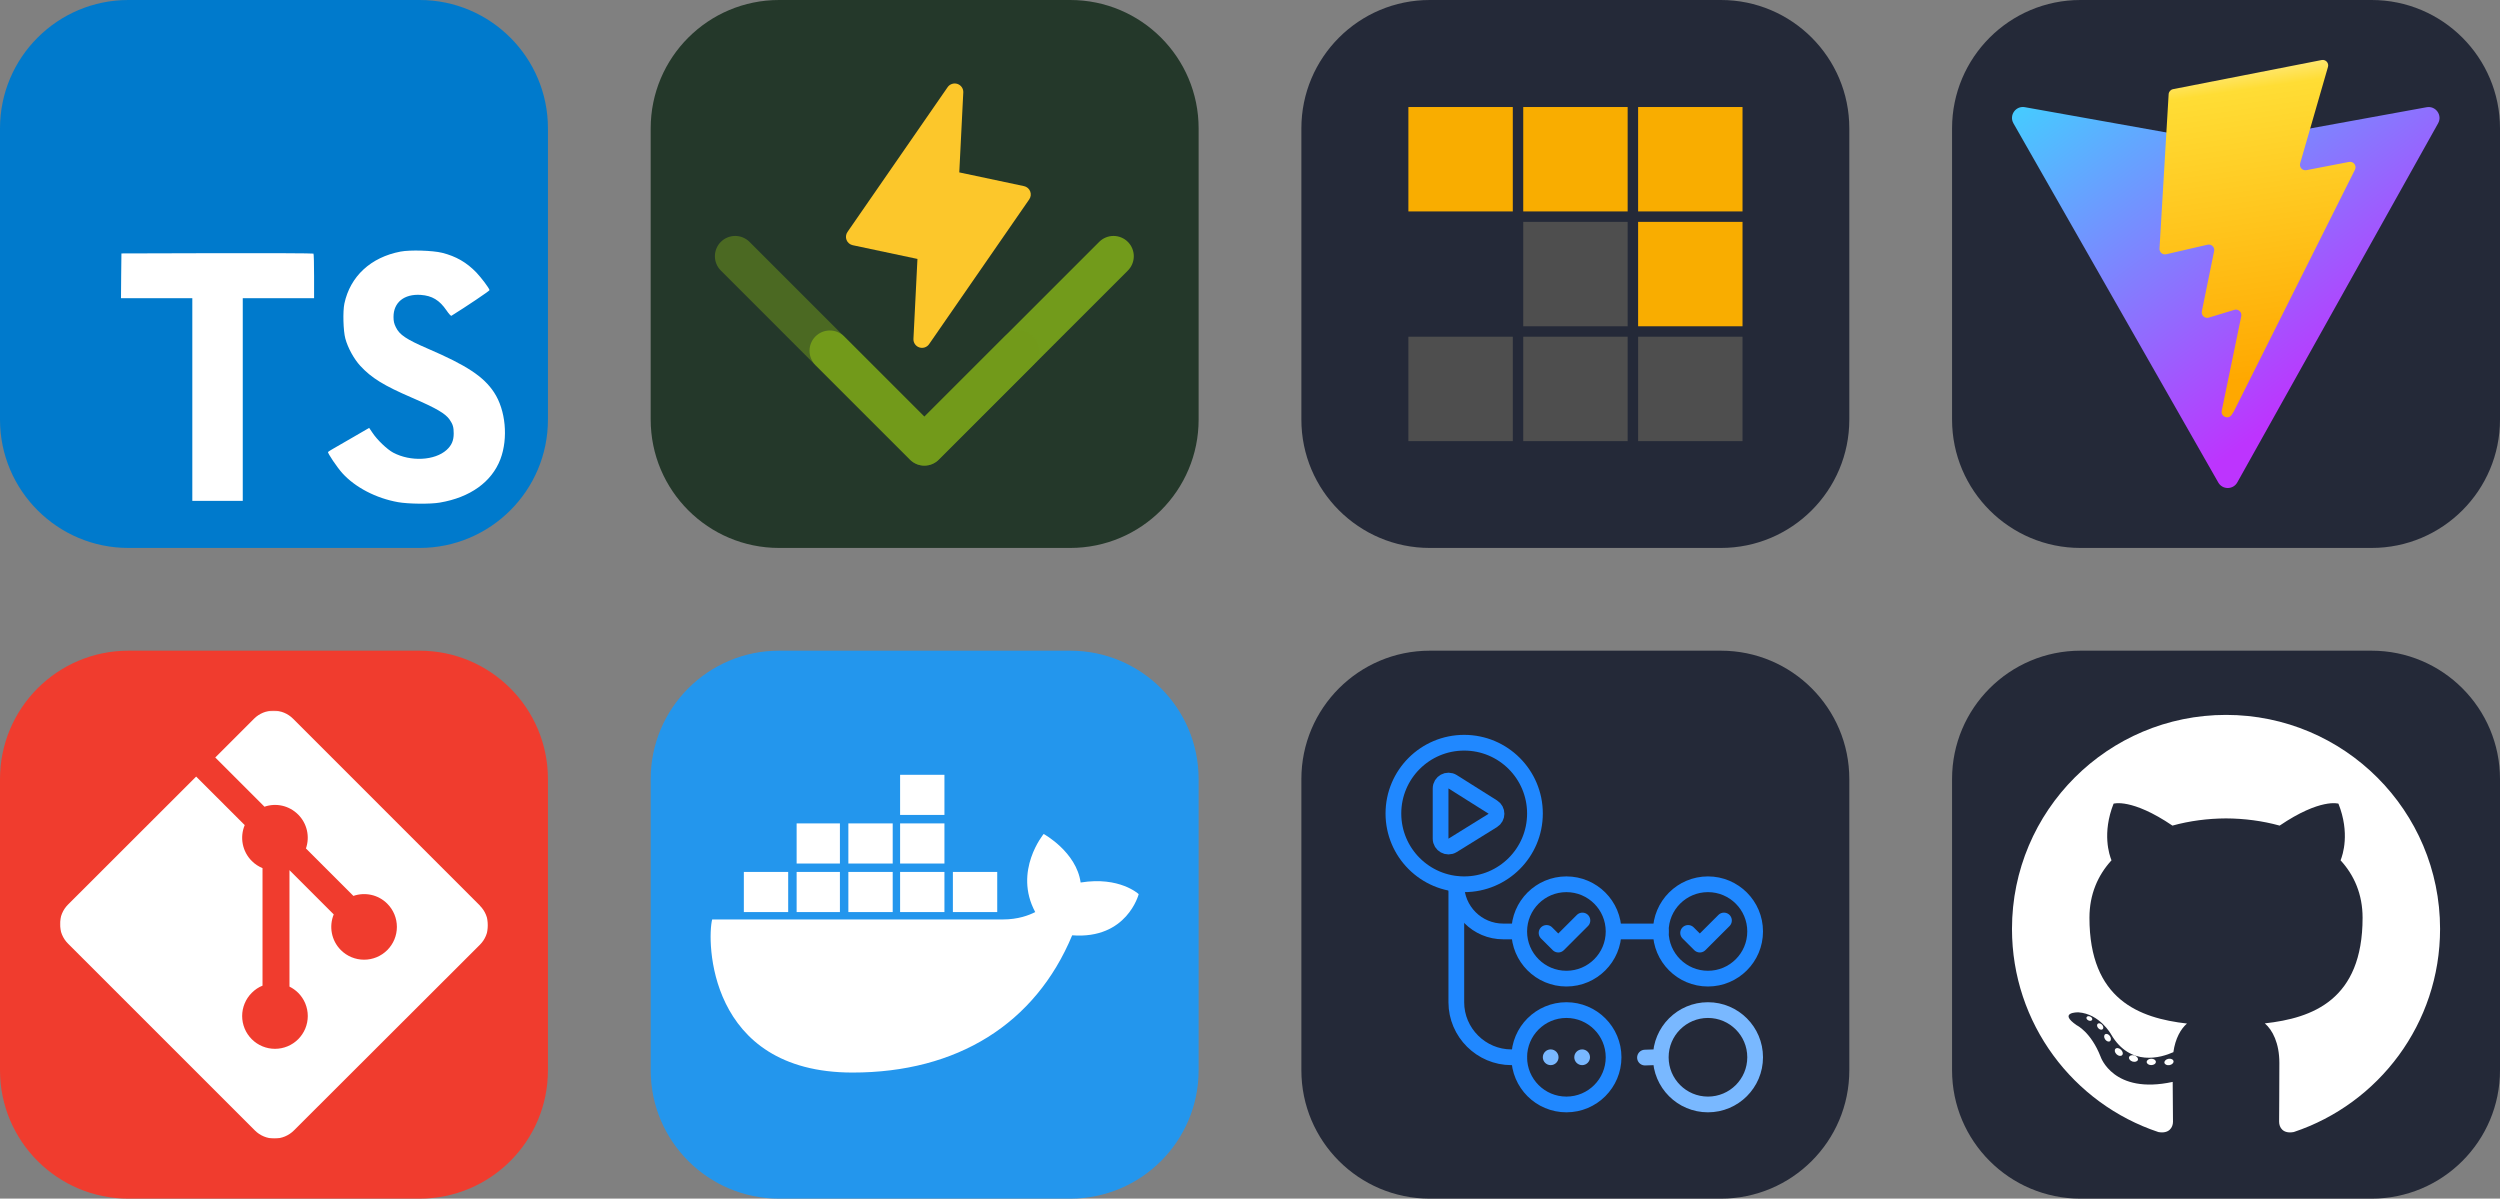 <svg width="1168" height="560" viewBox="0 0 1168 560" fill="none" xmlns="http://www.w3.org/2000/svg">
<rect x="0" y="0" width="1168" height="560" fill="#808080" stroke="none"/>
<g clip-path="url(#clip0_103_81)">
<path d="M196 0H60C26.863 0 0 26.863 0 60V196C0 229.137 26.863 256 60 256H196C229.137 256 256 229.137 256 196V60C256 26.863 229.137 0 196 0Z" fill="#007ACC"/>
<path d="M56.611 128.849L56.53 139.333H73.19H89.85V186.673V234.012H101.635H113.419V186.673V139.333H130.079H146.739V129.052C146.739 123.363 146.618 118.609 146.455 118.487C146.333 118.325 126.056 118.243 101.472 118.284L56.733 118.406L56.611 128.849Z" fill="white"/>
<path d="M206.567 118.108C213.068 119.734 218.026 122.619 222.577 127.332C224.934 129.852 228.428 134.444 228.713 135.541C228.794 135.866 217.66 143.343 210.915 147.528C210.671 147.691 209.695 146.634 208.598 145.009C205.307 140.214 201.853 138.141 196.57 137.776C188.809 137.247 183.811 141.311 183.852 148.097C183.852 150.088 184.136 151.266 184.949 152.892C186.655 156.427 189.825 158.54 199.781 162.847C218.107 170.731 225.949 175.932 230.826 183.327C236.271 191.576 237.49 204.742 233.792 214.535C229.729 225.181 219.651 232.414 205.469 234.812C201.081 235.584 190.678 235.462 185.965 234.609C175.684 232.78 165.932 227.701 159.918 221.037C157.561 218.436 152.969 211.65 153.254 211.162C153.375 211 154.432 210.35 155.61 209.659C156.748 209.009 161.056 206.53 165.119 204.173L172.474 199.906L174.018 202.182C176.172 205.473 180.885 209.984 183.73 211.487C191.897 215.795 203.113 215.185 208.639 210.228C210.996 208.074 211.971 205.839 211.971 202.548C211.971 199.581 211.605 198.281 210.061 196.046C208.07 193.202 204.007 190.804 192.466 185.806C179.26 180.117 173.571 176.582 168.37 170.974C165.363 167.724 162.518 162.522 161.34 158.174C160.365 154.558 160.121 145.496 160.893 141.839C163.615 129.08 173.246 120.181 187.143 117.539C191.654 116.686 202.137 117.011 206.567 118.108Z" fill="white"/>
</g>
<g clip-path="url(#clip1_103_81)">
<path d="M500 0H364C330.863 0 304 26.863 304 60V196C304 229.137 330.863 256 364 256H500C533.137 256 560 229.137 560 196V60C560 26.863 533.137 0 500 0Z" fill="#24382A"/>
<path d="M480.87 93.132L434.083 160.781C433.587 161.498 432.87 162.035 432.04 162.311C431.21 162.587 430.313 162.584 429.484 162.307C428.656 162.029 427.942 161.489 427.45 160.77C426.959 160.05 426.716 159.191 426.76 158.322L428.633 120.973L398.403 114.562C397.757 114.425 397.155 114.132 396.651 113.708C396.146 113.284 395.754 112.743 395.51 112.132C395.266 111.521 395.178 110.859 395.252 110.205C395.326 109.552 395.561 108.926 395.936 108.384L442.724 40.736C443.22 40.018 443.938 39.481 444.768 39.206C445.598 38.93 446.495 38.931 447.323 39.21C448.151 39.488 448.865 40.028 449.357 40.747C449.849 41.466 450.091 42.325 450.047 43.195L448.175 80.544L478.404 86.955C479.05 87.092 479.652 87.385 480.157 87.809C480.662 88.233 481.053 88.775 481.296 89.385C481.541 89.996 481.629 90.658 481.555 91.312C481.481 91.965 481.246 92.59 480.87 93.132Z" fill="#FCC72B"/>
<path d="M431.874 217.537C430.629 217.538 429.397 217.295 428.247 216.819C427.097 216.342 426.053 215.643 425.174 214.763L380.966 170.557C379.197 168.779 378.206 166.372 378.209 163.865C378.212 161.357 379.21 158.951 380.983 157.179C382.757 155.405 385.161 154.407 387.669 154.403C390.177 154.4 392.584 155.391 394.362 157.159L431.874 194.667L513.592 112.952C515.374 111.199 517.775 110.221 520.274 110.232C522.774 110.242 525.168 111.239 526.934 113.006C528.701 114.773 529.699 117.167 529.71 119.666C529.719 122.165 528.741 124.567 526.988 126.349L438.571 214.763C437.693 215.644 436.649 216.342 435.499 216.819C434.35 217.295 433.118 217.538 431.874 217.537Z" fill="#729B1B"/>
<path d="M431.836 217.537C433.08 217.538 434.312 217.295 435.462 216.819C436.612 216.342 437.656 215.643 438.535 214.763L482.744 170.557C484.512 168.779 485.504 166.372 485.5 163.865C485.497 161.357 484.499 158.951 482.726 157.179C480.952 155.405 478.548 154.407 476.04 154.403C473.532 154.4 471.125 155.391 469.346 157.159L431.836 194.667L350.117 112.952C348.336 111.199 345.934 110.221 343.435 110.232C340.936 110.242 338.542 111.239 336.775 113.006C335.007 114.773 334.01 117.167 334 119.666C333.99 122.165 334.968 124.567 336.72 126.349L425.138 214.763C426.017 215.644 427.061 216.342 428.21 216.819C429.359 217.295 430.591 217.538 431.836 217.537Z" fill="#729B1B" fill-opacity="0.5"/>
</g>
<g clip-path="url(#clip2_103_81)">
<path d="M804 0H668C634.863 0 608 26.863 608 60V196C608 229.137 634.863 256 668 256H804C837.137 256 864 229.137 864 196V60C864 26.863 837.137 0 804 0Z" fill="#242938"/>
<path d="M814.107 98.781H765.327V50H814.107V98.781Z" fill="#F9AD00"/>
<path d="M760.439 98.781H711.659V50H760.439V98.781Z" fill="#F9AD00"/>
<path d="M706.78 98.781H658V50H706.78V98.781Z" fill="#F9AD00"/>
<path d="M814.107 152.439H765.327V103.659H814.107V152.439Z" fill="#F9AD00"/>
<path d="M760.439 152.439H711.659V103.659H760.439V152.439Z" fill="#4E4E4E"/>
<path d="M760.439 206.098H711.659V157.317H760.439V206.098Z" fill="#4E4E4E"/>
<path d="M814.107 206.098H765.327V157.317H814.107V206.098Z" fill="#4E4E4E"/>
<path d="M706.78 206.098H658V157.317H706.78V206.098Z" fill="#4E4E4E"/>
</g>
<g clip-path="url(#clip3_103_81)">
<path d="M1108 0H972C938.863 0 912 26.863 912 60V196C912 229.137 938.863 256 972 256H1108C1141.14 256 1168 229.137 1168 196V60C1168 26.863 1141.14 0 1108 0Z" fill="#242938"/>
<path d="M1139.09 57.602L1045.26 225.389C1043.32 228.854 1038.34 228.874 1036.38 225.427L940.682 57.618C938.54 53.861 941.752 49.31 946.01 50.072L1039.94 66.861C1040.54 66.968 1041.16 66.967 1041.75 66.858L1133.72 50.096C1137.97 49.322 1141.19 53.837 1139.09 57.602Z" fill="url(#paint0_linear_103_81)"/>
<path d="M1084.69 28.049L1015.25 41.655C1014.11 41.879 1013.26 42.846 1013.19 44.007L1008.92 116.148C1008.82 117.847 1010.38 119.166 1012.04 118.783L1031.37 114.322C1033.18 113.905 1034.82 115.498 1034.44 117.317L1028.7 145.443C1028.31 147.336 1030.09 148.954 1031.94 148.393L1043.88 144.765C1045.73 144.203 1047.51 145.826 1047.12 147.721L1037.99 191.9C1037.42 194.664 1041.1 196.171 1042.63 193.801L1043.65 192.219L1100.23 79.299C1101.18 77.409 1099.55 75.253 1097.47 75.653L1077.57 79.494C1075.7 79.855 1074.11 78.113 1074.64 76.283L1087.63 31.258C1088.16 29.425 1086.56 27.683 1084.69 28.049Z" fill="url(#paint1_linear_103_81)"/>
</g>
<g clip-path="url(#clip4_103_81)">
<path d="M196 304H60C26.863 304 0 330.863 0 364V500C0 533.137 26.863 560 60 560H196C229.137 560 256 533.137 256 500V364C256 330.863 229.137 304 196 304Z" fill="#F03C2E"/>
<mask id="mask0_103_81" style="mask-type:luminance" maskUnits="userSpaceOnUse" x="28" y="332" width="200" height="200">
<path d="M228 332H28V532H228V332Z" fill="white"/>
</mask>
<g mask="url(#mask0_103_81)">
<path d="M224.225 423.094L136.906 335.775C135.711 334.579 134.291 333.63 132.729 332.982C131.166 332.335 129.491 332.002 127.8 332.002C126.109 332.002 124.434 332.335 122.871 332.982C121.309 333.63 119.889 334.579 118.694 335.775L100.569 353.9L123.569 376.9C128.919 375.025 135.044 376.306 139.306 380.569C141.335 382.601 142.752 385.164 143.394 387.963C144.036 390.763 143.878 393.686 142.937 396.4L165.106 418.569C170.469 416.719 176.656 417.912 180.937 422.206C182.361 423.63 183.49 425.32 184.26 427.18C185.03 429.04 185.426 431.033 185.426 433.046C185.425 435.059 185.029 437.052 184.258 438.912C183.487 440.771 182.358 442.461 180.934 443.884C179.511 445.308 177.821 446.436 175.961 447.206C174.101 447.977 172.108 448.373 170.095 448.372C168.082 448.372 166.088 447.975 164.229 447.205C162.369 446.434 160.679 445.305 159.256 443.881C154.756 439.381 153.644 432.756 155.919 427.212L135.244 406.537V460.944C136.745 461.686 138.116 462.666 139.306 463.844C140.729 465.267 141.858 466.956 142.629 468.816C143.399 470.675 143.795 472.668 143.795 474.681C143.795 476.694 143.399 478.687 142.629 480.546C141.858 482.406 140.729 484.096 139.306 485.519C137.883 486.942 136.193 488.071 134.334 488.841C132.474 489.611 130.481 490.008 128.469 490.008C126.456 490.008 124.463 489.611 122.604 488.841C120.744 488.071 119.054 486.942 117.631 485.519C116.206 484.096 115.076 482.407 114.305 480.548C113.533 478.688 113.136 476.694 113.136 474.681C113.136 472.668 113.533 470.675 114.305 468.815C115.076 466.955 116.206 465.266 117.631 463.844C119.112 462.369 120.756 461.25 122.65 460.5V405.587C120.825 404.837 119.112 403.731 117.631 402.244C115.479 400.094 114.016 397.353 113.428 394.368C112.841 391.384 113.155 388.292 114.331 385.488L91.644 362.813L31.769 422.625C30.572 423.821 29.622 425.241 28.974 426.804C28.326 428.367 27.992 430.042 27.992 431.734C27.992 433.426 28.326 435.102 28.974 436.665C29.622 438.228 30.572 439.648 31.769 440.844L119.094 528.156C120.289 529.352 121.709 530.301 123.271 530.949C124.834 531.596 126.509 531.929 128.2 531.929C129.891 531.929 131.566 531.596 133.129 530.949C134.691 530.301 136.111 529.352 137.306 528.156L224.225 441.375C225.422 440.179 226.372 438.759 227.02 437.196C227.668 435.633 228.001 433.958 228.001 432.266C228.001 430.574 227.668 428.898 227.02 427.335C226.372 425.772 225.422 424.352 224.225 423.156" fill="white"/>
</g>
</g>
<g clip-path="url(#clip5_103_81)">
<path d="M500 304H364C330.863 304 304 330.863 304 364V500C304 533.137 330.863 560 364 560H500C533.137 560 560 533.137 560 500V364C560 330.863 533.137 304 500 304Z" fill="#2396ED"/>
<path d="M445.187 426.123H465.904V407.379H445.187V426.123ZM420.525 426.123H441.241V407.379H420.525V426.123ZM396.355 426.123H417.072V407.379H396.355V426.123ZM372.186 426.123H392.409V407.379H372.186V426.123ZM347.523 426.123H368.24V407.379H347.523V426.123ZM372.186 403.433H392.409V384.69H372.186V403.433ZM396.355 403.433H417.072V384.69H396.355V403.433ZM420.525 403.433H441.241V384.69H420.525V403.433ZM420.525 380.744H441.241V362H420.525V380.744ZM532 417.738C532 417.738 523.121 409.352 504.871 412.312C502.898 398.007 487.607 389.622 487.607 389.622C487.607 389.622 473.303 406.886 483.661 426.123C480.702 427.603 475.769 429.576 468.37 429.576H332.726C330.259 438.948 330.259 501.097 398.328 501.097C447.16 501.097 483.661 478.408 500.925 436.974C526.574 438.948 532 417.738 532 417.738Z" fill="white"/>
</g>
<g clip-path="url(#clip6_103_81)">
<path d="M804 304H668C634.863 304 608 330.863 608 364V500C608 533.137 634.863 560 668 560H804C837.137 560 864 533.137 864 500V364C864 330.863 837.137 304 804 304Z" fill="#242938"/>
<path fill-rule="evenodd" clip-rule="evenodd" d="M684.065 347C702.327 347 717.13 361.803 717.13 380.065C717.13 398.327 702.327 413.13 684.065 413.13C665.803 413.13 651 398.327 651 380.065C651 361.803 665.803 347 684.065 347Z" stroke="#2088FF" stroke-width="7.348" stroke-linecap="round" stroke-linejoin="round"/>
<path fill-rule="evenodd" clip-rule="evenodd" d="M731.826 413.13C744 413.13 753.87 423 753.87 435.174C753.87 447.348 744 457.217 731.826 457.217C719.652 457.217 709.783 447.348 709.783 435.174C709.783 423 719.652 413.13 731.826 413.13Z" stroke="#2088FF" stroke-width="7.348" stroke-linecap="round" stroke-linejoin="round"/>
<path fill-rule="evenodd" clip-rule="evenodd" d="M731.826 471.913C744 471.913 753.87 481.782 753.87 493.957C753.87 506.131 744 516 731.826 516C719.652 516 709.783 506.131 709.783 493.957C709.783 481.782 719.652 471.913 731.826 471.913Z" stroke="#2088FF" stroke-width="7.348" stroke-linecap="round" stroke-linejoin="round"/>
<path fill-rule="evenodd" clip-rule="evenodd" d="M797.957 471.913C810.131 471.913 820 481.782 820 493.957C820 506.131 810.131 516 797.957 516C785.782 516 775.913 506.131 775.913 493.957C775.913 481.782 785.782 471.913 797.957 471.913Z" stroke="#79B8FF" stroke-width="7.348" stroke-linecap="round" stroke-linejoin="round"/>
<path d="M739.308 430.056L728.032 441.317L722.555 435.859" stroke="#2088FF" stroke-width="7.348" stroke-linecap="round" stroke-linejoin="round"/>
<path fill-rule="evenodd" clip-rule="evenodd" d="M797.957 413.13C810.131 413.13 820 423 820 435.174C820 447.348 810.131 457.217 797.957 457.217C785.782 457.217 775.913 447.348 775.913 435.174C775.913 423 785.782 413.13 797.957 413.13Z" stroke="#2088FF" stroke-width="7.348" stroke-linecap="round" stroke-linejoin="round"/>
<path d="M805.438 430.056L794.162 441.317L788.686 435.859" stroke="#2088FF" stroke-width="7.348" stroke-linecap="round" stroke-linejoin="round"/>
<path d="M673.044 368.353C673.044 365.462 676.229 363.703 678.676 365.245L697.461 377.078C699.758 378.525 699.746 381.879 697.439 383.309L678.653 394.957C676.206 396.475 673.044 394.714 673.044 391.835V368.353Z" stroke="#2088FF" stroke-width="7.348" stroke-linecap="round" stroke-linejoin="round"/>
<path d="M680.391 413.13V468.239C680.391 482.442 692.064 493.956 706.109 493.956H709.783" stroke="#2088FF" stroke-width="7.348" stroke-linecap="round" stroke-linejoin="round"/>
<path d="M709.595 438.847C711.624 438.847 713.269 437.203 713.269 435.173C713.269 433.144 711.624 431.5 709.595 431.5V438.847ZM676.717 413.259C676.717 427.391 688.174 438.847 702.305 438.847V431.5C692.231 431.5 684.065 423.333 684.065 413.259H676.717ZM702.305 438.847H709.595V431.5H702.305V438.847Z" fill="#2088FF"/>
<path d="M754.071 435.174H775.911" stroke="#2088FF" stroke-width="7.348" stroke-linecap="round" stroke-linejoin="round"/>
<path fill-rule="evenodd" clip-rule="evenodd" d="M724.478 490.283C726.506 490.283 728.152 491.929 728.152 493.957C728.152 495.987 726.506 497.631 724.478 497.631C722.451 497.631 720.804 495.987 720.804 493.957C720.804 491.929 722.451 490.283 724.478 490.283Z" fill="#79B8FF"/>
<path fill-rule="evenodd" clip-rule="evenodd" d="M739.174 490.283C741.201 490.283 742.848 491.929 742.848 493.957C742.848 495.987 741.201 497.631 739.174 497.631C737.147 497.631 735.5 495.987 735.5 493.957C735.5 491.929 737.147 490.283 739.174 490.283Z" fill="#79B8FF"/>
<path d="M772.257 493.981L768.537 494.103" stroke="#79B8FF" stroke-width="7.348" stroke-linecap="round"/>
</g>
<g clip-path="url(#clip7_103_81)">
<path d="M1108 304H972C938.863 304 912 330.863 912 364V500C912 533.137 938.863 560 972 560H1108C1141.14 560 1168 533.137 1168 500V364C1168 330.863 1141.14 304 1108 304Z" fill="#242938"/>
<path d="M1040 334C984.779 334 940 378.771 940 434.001C940 478.184 968.653 515.668 1008.39 528.891C1013.38 529.817 1015.22 526.722 1015.22 524.081C1015.22 521.696 1015.13 513.819 1015.08 505.463C987.263 511.512 981.393 493.664 981.393 493.664C976.844 482.105 970.289 479.032 970.289 479.032C961.216 472.825 970.973 472.953 970.973 472.953C981.015 473.658 986.303 483.258 986.303 483.258C995.222 498.546 1009.7 494.126 1015.4 491.571C1016.3 485.107 1018.89 480.696 1021.75 478.199C999.54 475.67 976.191 467.095 976.191 428.778C976.191 417.86 980.098 408.939 986.495 401.936C985.456 399.418 982.034 389.246 987.464 375.472C987.464 375.472 995.861 372.785 1014.97 385.723C1022.95 383.507 1031.5 382.396 1040 382.358C1048.5 382.396 1057.06 383.507 1065.05 385.723C1084.14 372.785 1092.52 375.472 1092.52 375.472C1097.97 389.246 1094.54 399.418 1093.51 401.936C1099.92 408.939 1103.8 417.86 1103.8 428.778C1103.8 467.187 1080.4 475.644 1058.13 478.119C1061.72 481.223 1064.92 487.308 1064.92 496.638C1064.92 510.018 1064.8 520.787 1064.8 524.081C1064.8 526.742 1066.6 529.86 1071.67 528.878C1111.38 515.64 1140 478.169 1140 434.001C1140 378.771 1095.23 334 1040 334ZM977.454 476.453C977.233 476.95 976.452 477.099 975.74 476.758C975.014 476.432 974.607 475.754 974.842 475.256C975.057 474.744 975.841 474.602 976.564 474.945C977.291 475.271 977.705 475.955 977.454 476.453ZM982.372 480.842C981.896 481.285 980.963 481.079 980.331 480.38C979.677 479.683 979.554 478.751 980.038 478.302C980.529 477.86 981.434 478.067 982.089 478.764C982.743 479.47 982.871 480.395 982.372 480.842ZM985.747 486.458C985.134 486.884 984.132 486.485 983.513 485.595C982.9 484.706 982.9 483.64 983.526 483.212C984.147 482.785 985.134 483.169 985.762 484.052C986.373 484.956 986.373 486.023 985.747 486.458ZM991.454 492.962C990.906 493.566 989.739 493.404 988.884 492.579C988.01 491.773 987.766 490.629 988.316 490.024C988.871 489.418 990.045 489.589 990.906 490.407C991.774 491.211 992.039 492.364 991.454 492.962ZM998.83 495.157C998.588 495.941 997.464 496.297 996.331 495.964C995.2 495.621 994.46 494.704 994.688 493.912C994.924 493.124 996.053 492.753 997.194 493.109C998.323 493.45 999.065 494.361 998.83 495.157ZM1007.22 496.089C1007.25 496.913 1006.29 497.597 1005.1 497.612C1003.91 497.639 1002.94 496.971 1002.93 496.16C1002.93 495.327 1003.87 494.65 1005.06 494.63C1006.25 494.607 1007.22 495.269 1007.22 496.089ZM1015.47 495.773C1015.61 496.577 1014.79 497.404 1013.61 497.624C1012.45 497.836 1011.37 497.339 1011.22 496.541C1011.08 495.716 1011.92 494.89 1013.08 494.676C1014.26 494.471 1015.32 494.955 1015.47 495.773Z" fill="white"/>
</g>
<defs>
<linearGradient id="paint0_linear_103_81" x1="938.346" y1="44.075" x2="1055.13" y2="202.673" gradientUnits="userSpaceOnUse">
<stop stop-color="#41D1FF"/>
<stop offset="1" stop-color="#BD34FE"/>
</linearGradient>
<linearGradient id="paint1_linear_103_81" x1="1034.55" y1="31.743" x2="1055.68" y2="176.66" gradientUnits="userSpaceOnUse">
<stop stop-color="#FFEA83"/>
<stop offset="0.083" stop-color="#FFDD35"/>
<stop offset="1" stop-color="#FFA800"/>
</linearGradient>
<clipPath id="clip0_103_81">
<rect width="256" height="256" fill="white"/>
</clipPath>
<clipPath id="clip1_103_81">
<rect width="256" height="256" fill="white" transform="translate(304)"/>
</clipPath>
<clipPath id="clip2_103_81">
<rect width="256" height="256" fill="white" transform="translate(608)"/>
</clipPath>
<clipPath id="clip3_103_81">
<rect width="256" height="256" fill="white" transform="translate(912)"/>
</clipPath>
<clipPath id="clip4_103_81">
<rect width="256" height="256" fill="white" transform="translate(0 304)"/>
</clipPath>
<clipPath id="clip5_103_81">
<rect width="256" height="256" fill="white" transform="translate(304 304)"/>
</clipPath>
<clipPath id="clip6_103_81">
<rect width="256" height="256" fill="white" transform="translate(608 304)"/>
</clipPath>
<clipPath id="clip7_103_81">
<rect width="256" height="256" fill="white" transform="translate(912 304)"/>
</clipPath>
</defs>
</svg>

